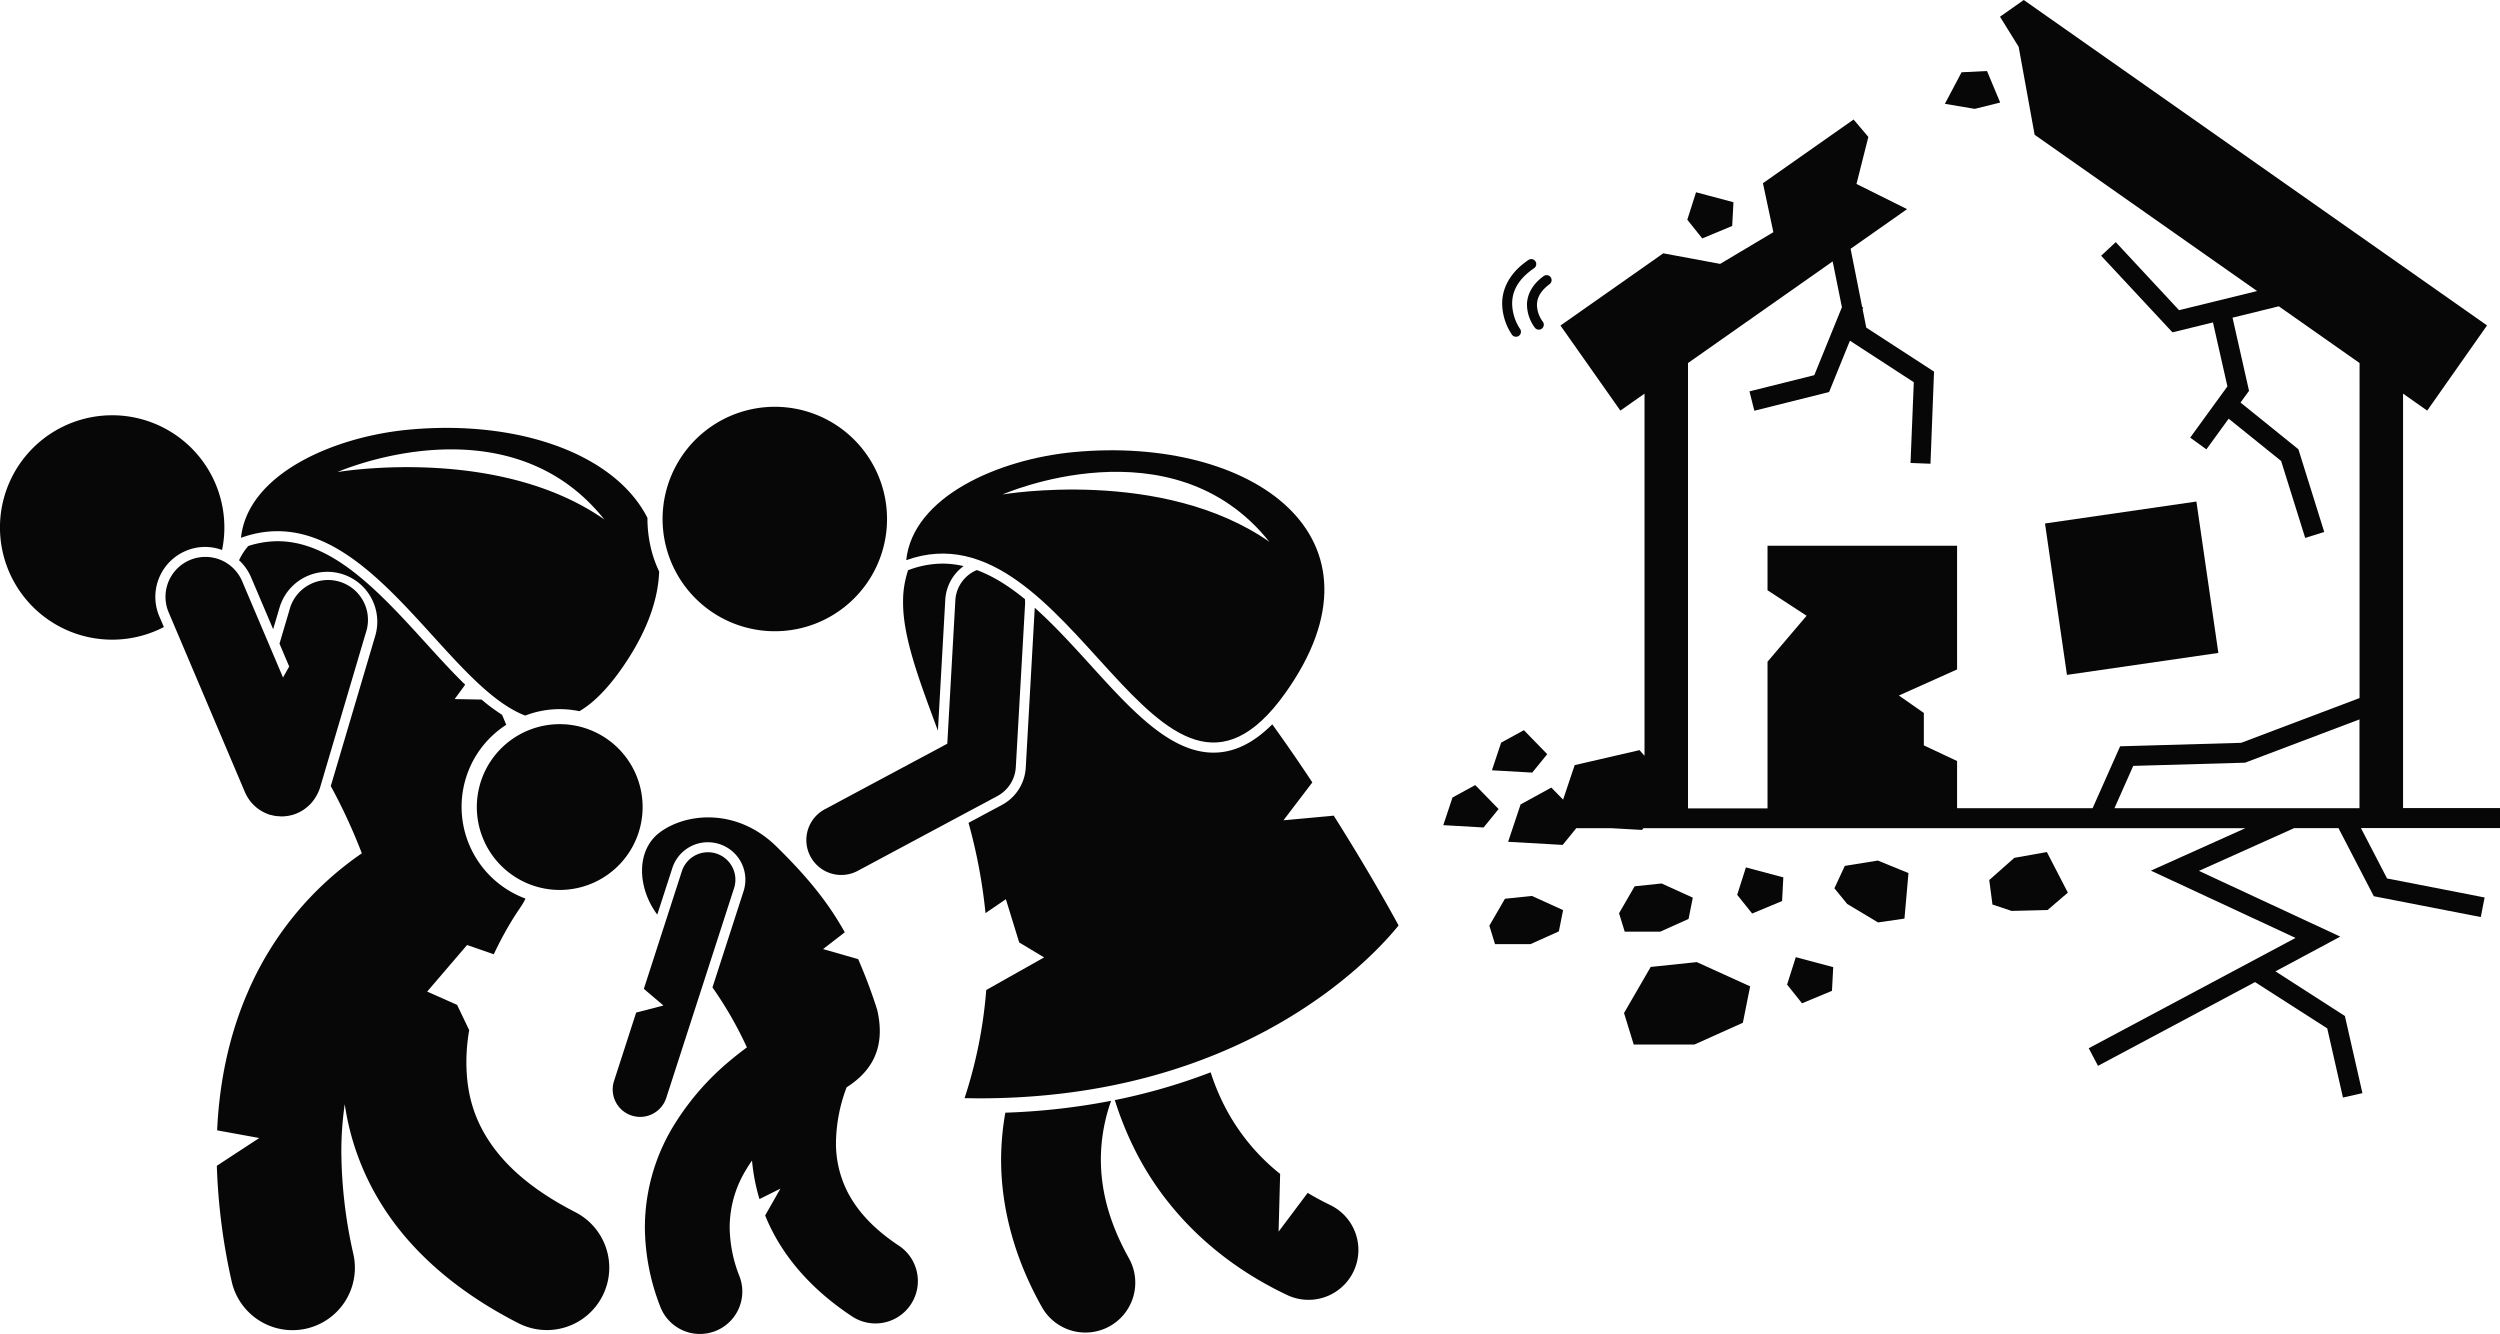 <svg xmlns="http://www.w3.org/2000/svg" width="1080" height="576.26" viewBox="0 0 1080 576.26"><g id="Слой_2" data-name="Слой 2"><g id="war03_53180279"><g id="war03_53180279-2" data-name="war03_53180279"><path d="M70.8 270.88l-2-4.66A21.57 21.57.0 0 1 80.23 238a21.15 21.15.0 0 1 15.71-.4A48.47 48.47.0 1 0 70.8 270.88z" fill="#070707"/><path d="M118 271.82l2.77-9.36a21.55 21.55.0 1 1 41.33 12.24L142.9 339.58a243.22 243.22.0 0 1 13.41 29.05 139.56 139.56.0 0 0-49.38 60.24c-7.21 16.65-12.09 36.51-13.13 59.44l18.2 3.31-18.33 12a264.76 264.76.0 0 0 6.39 49.87 26.94 26.94.0 0 0 52.62-11.6 205.24 205.24.0 0 1-5.22-44.14A142.6 142.6.0 0 1 148.93 477a112 112 0 0 0 15.71 43C177 540 196.72 557.74 224 571.64a26.94 26.94.0 0 0 24.51-48c-20.41-10.47-31.57-21.59-38.12-32.09s-8.86-21.12-8.91-32.52a81 81 0 0 1 1.21-14l-5.22-10.92-12.93-5.75 17.24-20.12 11.54 4a152.57 152.57.0 0 1 8-14.89c1.1-1.79 2-3.15 2.57-4l.61-.87v-.06a27 27 0 0 0 2.52-4.23 42.27 42.27.0 0 1-24.9-54.55 41.88 41.88.0 0 1 16.57-20.52q-.88-2.19-1.81-4.34a80.15 80.15.0 0 1-8.85-6.57L196.41 302l4.55-6.21c-5.7-5.54-11.39-11.8-17.19-18.19l-4-4.39c-19-20.76-37.83-39.41-59.88-39.41a41.87 41.87.0 0 0-12.62 2.07 25.43 25.43.0 0 0-4 6.16 21.44 21.44.0 0 1 5.2 7.37z" fill="#070707"/><path d="M137.23 342.8a18.24 18.24.0 0 0 1-2.45L158 273.47a17.23 17.23.0 1 0-33-9.79l-4.26 14.38 4.19 9.88-2.67 4.73-17.66-41.6a17.24 17.24.0 0 0-31.74 13.47l28 66 4.92 11.6a18.26 18.26.0 0 0 1.13 2.2c.08.13.16.27.25.4a17 17 0 0 0 1.32 1.83c.07.09.15.16.22.24a18.89 18.89.0 0 0 1.4 1.43l.35.31a16.39 16.39.0 0 0 1.8 1.37 1.51 1.51.0 0 1 .17.1 18.2 18.2.0 0 0 1.79 1l.47.22a17.15 17.15.0 0 0 2 .77h.07.0.12a16.67 16.67.0 0 0 2.33.51c.36.05.72.05 1.08.08s.91.1 1.38.1a17.39 17.39.0 0 0 2.48-.2l.47-.07a19.14 19.14.0 0 0 2.32-.57l.43-.16c.34-.12.69-.23 1-.38s.59-.28.88-.42.31-.14.45-.22a19.54 19.54.0 0 0 2-1.25l.35-.27a17.9 17.9.0 0 0 1.73-1.5l.16-.15a16.76 16.76.0 0 0 1.54-1.83l.33-.46c.19-.27.37-.55.54-.83s.46-.8.67-1.21C137.11 343.07 137.17 342.94 137.23 342.8z" fill="#070707"/><path d="M226.89 309.13a41.25 41.25.0 0 1 23.41-1.89c5.69-3.33 11.52-9 17.59-17.47 11.19-15.69 16.4-30.09 16.87-42.85A54.46 54.46.0 0 1 282 239.8a55.37 55.37.0 0 1-2.3-16.07c-14.09-27.75-56-42.51-103.08-38.12-32.93 3.07-69.68 19.4-72.51 46.72C156.94 213.29 190.72 295.26 226.89 309.13zm34.17-84.73c-46.33-32.32-115.29-20.47-115.29-20.47S219 171.6 261.06 224.4z" fill="#070707"/><path d="M489.59 495.35c12 24.77 33.46 48.44 66.39 64.07a21.55 21.55.0 0 0 18.6-38.88c-3.44-1.67-6.65-3.41-9.67-5.21l-12.56 16.74.67-24.94a89.56 89.56.0 0 1-24.72-30.74A97.36 97.36.0 0 1 523 463.24a256.41 256.41.0 0 1-41.4 12A144.1 144.1.0 0 0 489.59 495.35z" fill="#070707"/><path d="M432.47 500.86c0 20 5.28 41.95 17.78 64.06a21.55 21.55.0 0 0 37.55-21.15c-9.13-16.3-12.2-30.3-12.23-42.91A76.31 76.31.0 0 1 480 475.55a289.94 289.94.0 0 1-45.7 5.13A119.29 119.29.0 0 0 432.47 500.86z" fill="#070707"/><path d="M432.92 347.68l-14.52 7.78a231.81 231.81.0 0 1 7.34 39l8.8-6 5.75 18.67 10.77 6.47-25 14.08a199.38 199.38.0 0 1-9.37 46.73c2.16.0 4.29.07 6.41.07 112.05.0 167.74-58.71 179.8-73.12.51-.61.94-1.14 1.29-1.57-1.43-2.63-4.37-8-8.59-15.29-4.9-8.5-11.53-19.65-19.43-32.14l-21.71 2L566.93 338c-5.37-8.13-11.18-16.58-17.31-25.09-8.19 8.19-16.57 12.23-25.38 12.23-18.79.0-35.48-18.38-53.14-37.83l-4-4.39c-6.66-7.29-13.31-14.3-20.09-20.36l-3.89 69.14A19.51 19.51.0 0 1 432.92 347.68z" fill="#070707"/><path d="M405.18 315.67l3.18-56.57a19.36 19.36.0 0 1 7.91-14.54 40.2 40.2.0 0 0-9-1.08 42.21 42.21.0 0 0-14.29 2.6l-.68.24a42.14 42.14.0 0 0-2.17 13.61C390 275.3 397.12 293.88 405.18 315.67z" fill="#070707"/><path d="M288.24 238a48.48 48.48.0 1 0 32.68-60.26A48.47 48.47.0 0 0 288.24 238z" fill="#070707"/><path d="M430.89 343.88a15.15 15.15.0 0 0 7.94-12.45l4-70.4a15.8 15.8.0 0 0-.05-2.18c-6.73-5.52-13.62-9.93-20.79-12.58a15.06 15.06.0 0 0-9.28 13.07h0l-3.48 61.94L356.3 349.61a15.08 15.08.0 1 0 14.25 26.59z" fill="#070707"/><path d="M391.49 242c71.78-25.88 108.42 135 163.73 57.45 48.29-67.73-14.55-111.31-91.23-104.16C431.07 198.38 394.31 214.7 391.49 242zm156.9-7.92c-46.33-32.33-115.29-20.47-115.29-20.47S506.37 181.3 548.39 234.1z" fill="#070707"/><path d="M335.2 365.47c-16.86-16.34-38.45-14.44-50-6-10.65 7.82-9.83 24.15-1.26 35.64l6.49-20.06a16.11 16.11.0 0 1 15.37-11.2 16.32 16.32.0 0 1 5 .79A16.17 16.17.0 0 1 321.22 385l-13.44 41.57a162.72 162.72.0 0 1 14.88 25.9c-2.38 1.76-4.82 3.66-7.29 5.73A113.42 113.42.0 0 0 290.59 487a84.5 84.5.0 0 0-12 43.21 95.52 95.52.0 0 0 6.66 34.29 18.32 18.32.0 1 0 34.22-13.1 58.73 58.73.0 0 1-4.25-21.19 47.81 47.81.0 0 1 6.93-24.64q1.26-2.15 2.72-4.21A83.78 83.78.0 0 0 328.09 518l9.05-4.51-6.59 11.58a82 82 0 0 0 3.56 7.65c7 13.25 18.35 25.74 34.39 36.23a18.32 18.32.0 0 0 20.09-30.63c-11.67-7.69-18.19-15.42-22.12-22.77a46.25 46.25.0 0 1-5.33-22.06 69.89 69.89.0 0 1 4.59-23.76c9.79-6.26 17.27-16 13.22-33.48a224.5 224.5.0 0 0-8.22-21.89L355.56 410l9.38-7.25C357.64 389.61 348.52 378.53 335.2 365.47z" fill="#070707"/><path d="M287.82 474.3l29.3-90.63a11.85 11.85.0 0 0-22.56-7.29l-16.42 50.81 8.46 7.19-11.78 3.05L265.26 467a11.85 11.85.0 1 0 22.56 7.29z" fill="#070707"/><path d="M274.42 333.87a35.81 35.81.0 1 0-17.85 47.4A35.81 35.81.0 0 0 274.42 333.87z" fill="#070707"/><path d="M699.97 177.38H699.96v0H699.97z" fill="#070707"/><path d="M847.4 31.22 840.19 44.85 853.09 47.03 864.08 44.3 858.39 30.68 847.4 31.22z" fill="#070707"/><path d="M859.36 380.18 860.74 390.76 869.01 393.52 884.55 393.13 893.31 385.62 884.25 368.08 870.18 370.59 859.36 380.18z" fill="#070707"/><path d="M792.46 383.74 797.97 390.49 811.31 398.49 822.73 396.83 824.46 377.17 811.24 371.76 796.96 374.06 792.46 383.74z" fill="#070707"/><path d="M708.26 324.06l-28 6.47-5 14.91-5.09-5.21L656.9 347.5l-5.39 16.16L675.08 365l5.87-7.22h15.13l13.26.75.62-.75H970l-40.82 18.34 62.49 29.06-89.34 47.65 4 7.61 67.84-36.18 31.2 20 6.79 29.88 8.41-1.91-7.58-33.32L983 419.62l28-15-61.07-28.4 41-18.4v-.07h19.29l15.26 29.42 46.22 9 1.65-8.46-42.14-8.22-11.28-21.76H1080v-8.64h-41.88V170.05l10.43 7.33 25.85-36.8L874.26.0 864 7.22l8.06 13 6.9 38 96.11 67.51L941.35 134 914 104.6l-6.31 5.88 30.81 33.09L956 139.29l6.24 27.63-16.08 22.13 7 5.07 9.62-13.24 22.67 18.27 10.39 33.23 8.23-2.57-11.17-35.73-25-20.18 3.68-5.06-7.13-31.6 20-4.91 34.88 24.5V301.56L968.17 320.9l-52.27 1.5L904 349.15H845.46V328.77L831.1 322V308l-10.78-7.54 25.14-11.27V235.76H763.57V255l16.88 11-16.88 19.86v63.36H729.22V156.83l62.49-43.9 4 19.79-11.93 29.35-28 7 2.09 8.37 32.3-8.08 9-22.18 27.59 17.94L825.35 2e2l8.62.33 1.53-39.8-29.27-19-1.59-8 .28-.69-.46-.19-5-25.17 24.39-17.13L802 79.47l5.13-20.31-6.38-7.53L761.59 79.14l4.5 21.16L743.1 114l-24.56-4.57-44.42 31.2L7e2 177.38l10.43-7.33V326.5zm213.3 6.8 48.3-1.38 49.43-18.7v38.37H913.44z" fill="#070707"/><path d="M647.39 349.5 637.3 339.15 627.48 344.52 623.5 356.47 640.92 357.47 647.39 349.5z" fill="#070707"/><path d="M668.4 325.8 658.32 315.44 648.49 320.82 644.51 332.77 661.93 333.76 668.4 325.8z" fill="#070707"/><path d="M729.46 396.98 731.29 387.79 717.81 381.66 706.17 382.88 699.43 394.52 701.88 402.49H717.2L729.46 396.98z" fill="#070707"/><path d="M650.14 388.26 643.4 399.9 645.85 407.87H661.17L673.42 402.36 675.26 393.17 661.78 387.04 650.14 388.26z" fill="#070707"/><path d="M731.96 451.25 752.92 441.83 756.06 426.11 733.01 415.63 713.1 417.72 701.58 437.63 705.77 451.25H731.96z" fill="#070707"/><path d="M769.86 389.25 770.4 379.02 754.24 374.71 750.46 386.56 756.93 394.64 769.86 389.25z" fill="#070707"/><path d="M735.38 103 748.31 97.61 748.85 87.37 738.62 84.64 732.69 83.06 729.63 92.67 728.91 94.91 735.38 103z" fill="#070707"/><path d="M778.48 433.43 791.41 428.04 791.95 417.8 775.79 413.49 772.02 425.35 778.48 433.43z" fill="#070707"/><path d="M663.1 141.62a2.18 2.18.0 0 0 1.68.8 2.16 2.16.0 0 0 1.67-3.51h0a4 4 0 0 1-.34-.48 12.46 12.46.0 0 1-2.14-6.6c0-2.67 1-5.71 5.34-9a2.16 2.16.0 1 0-2.56-3.47c-5.26 3.82-7.13 8.49-7.09 12.43A16.94 16.94.0 0 0 663.1 141.62z" fill="#070707"/><path d="M654.91 145.48a2.2 2.2.0 0 0 1.26-.41 2.16 2.16.0 0 0 .48-3h0s-.17-.23-.49-.77a20.51 20.51.0 0 1-2.91-10.09c0-4.69 1.84-10.09 9.47-15.35a2.15 2.15.0 1 0-2.42-3.56c-8.64 5.81-11.41 13-11.36 18.91a24.67 24.67.0 0 0 4.22 13.38A2.14 2.14.0 0 0 654.91 145.48z" fill="#070707"/><path d="M887.84 221.04h66.09v66.09H887.84z" transform="translate(-26.93 134.79) rotate(-8.25)" fill="#070707"/></g></g></g></svg>